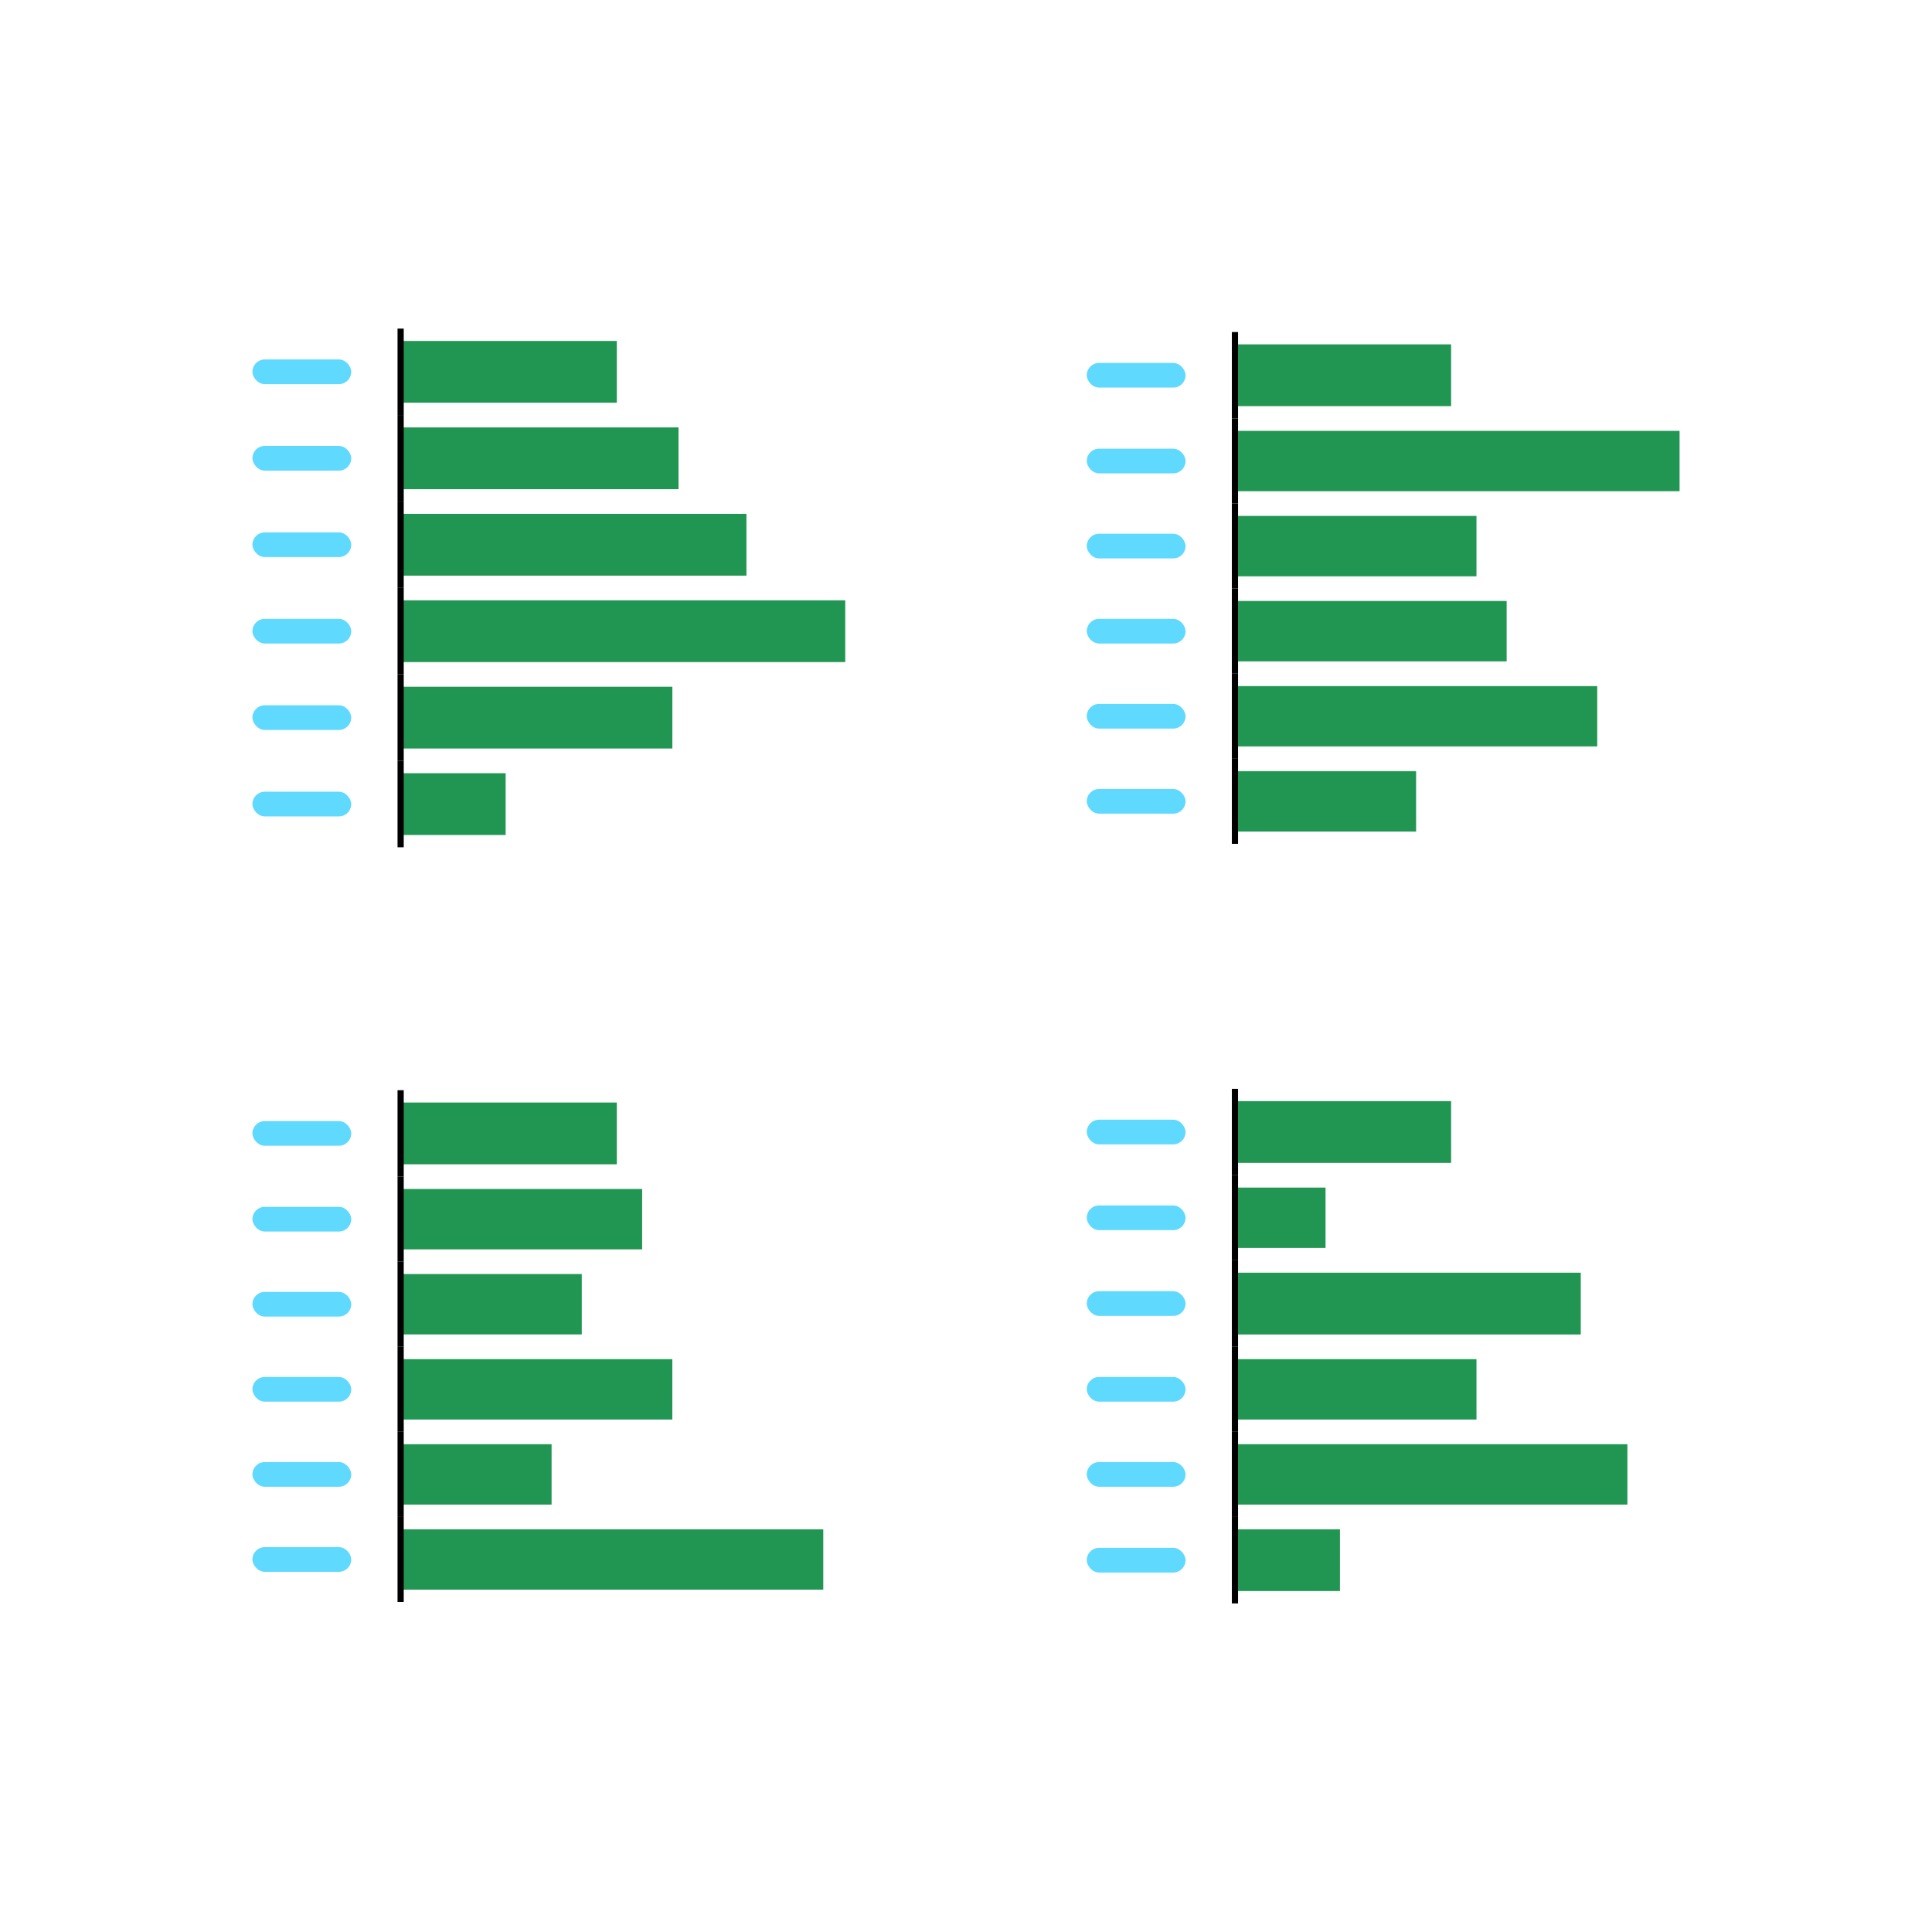 <svg width="64" height="64" viewBox="0 0 64 64" fill="none" xmlns="http://www.w3.org/2000/svg">
<g clip-path="url(#clip0_73_147383)">
<rect x="8.362" y="11.908" width="3.273" height="0.818" rx="0.409" fill="#60D9FF"/>
<g clip-path="url(#clip1_73_147383)">
<rect width="7.16" height="2.046" transform="translate(13.272 11.294)" fill="#219653"/>
</g>
<path d="M13.374 13.749V10.885H13.169V13.749H13.374Z" fill="black"/>
</g>
<g clip-path="url(#clip2_73_147383)">
<rect x="8.362" y="14.772" width="3.273" height="0.818" rx="0.409" fill="#60D9FF"/>
<g clip-path="url(#clip3_73_147383)">
<rect width="9.205" height="2.046" transform="translate(13.272 14.158)" fill="#219653"/>
</g>
<path d="M13.374 16.613V13.749H13.169V16.613H13.374Z" fill="black"/>
</g>
<g clip-path="url(#clip4_73_147383)">
<rect x="8.362" y="17.636" width="3.273" height="0.818" rx="0.409" fill="#60D9FF"/>
<g clip-path="url(#clip5_73_147383)">
<rect width="11.455" height="2.046" transform="translate(13.272 17.022)" fill="#219653"/>
</g>
<path d="M13.374 19.477V16.613H13.169V19.477H13.374Z" fill="black"/>
</g>
<g clip-path="url(#clip6_73_147383)">
<rect x="8.362" y="20.5" width="3.273" height="0.818" rx="0.409" fill="#60D9FF"/>
<g clip-path="url(#clip7_73_147383)">
<rect width="14.728" height="2.046" transform="translate(13.272 19.886)" fill="#219653"/>
</g>
<path d="M13.374 22.341V19.477H13.169V22.341H13.374Z" fill="black"/>
</g>
<g clip-path="url(#clip8_73_147383)">
<rect x="8.362" y="23.363" width="3.273" height="0.818" rx="0.409" fill="#60D9FF"/>
<g clip-path="url(#clip9_73_147383)">
<rect width="9.001" height="2.046" transform="translate(13.272 22.75)" fill="#219653"/>
</g>
<path d="M13.374 25.205V22.341H13.169V25.205H13.374Z" fill="black"/>
</g>
<g clip-path="url(#clip10_73_147383)">
<rect x="8.362" y="26.227" width="3.273" height="0.818" rx="0.409" fill="#60D9FF"/>
<g clip-path="url(#clip11_73_147383)">
<rect width="3.478" height="2.046" transform="translate(13.272 25.614)" fill="#219653"/>
</g>
<path d="M13.374 28.068V25.205H13.169V28.068H13.374Z" fill="black"/>
</g>
<g clip-path="url(#clip12_73_147383)">
<rect x="36" y="12.022" width="3.273" height="0.818" rx="0.409" fill="#60D9FF"/>
<g clip-path="url(#clip13_73_147383)">
<rect width="7.16" height="2.046" transform="translate(40.91 11.408)" fill="#219653"/>
</g>
<path d="M41.012 13.863V10.999H40.807V13.863H41.012Z" fill="black"/>
</g>
<g clip-path="url(#clip14_73_147383)">
<rect x="36" y="14.863" width="3.273" height="0.818" rx="0.409" fill="#60D9FF"/>
<g clip-path="url(#clip15_73_147383)">
<rect width="15" height="2" transform="translate(40.91 14.272)" fill="#219653"/>
</g>
<path d="M41.012 16.681V13.863H40.807V16.681H41.012Z" fill="black"/>
</g>
<g clip-path="url(#clip16_73_147383)">
<rect x="36" y="17.681" width="3.273" height="0.818" rx="0.409" fill="#60D9FF"/>
<g clip-path="url(#clip17_73_147383)">
<rect width="8" height="2" transform="translate(40.91 17.09)" fill="#219653"/>
</g>
<path d="M41.012 19.5V16.681H40.807V19.5H41.012Z" fill="black"/>
</g>
<g clip-path="url(#clip18_73_147383)">
<rect x="36" y="20.5" width="3.273" height="0.818" rx="0.409" fill="#60D9FF"/>
<g clip-path="url(#clip19_73_147383)">
<rect width="9" height="2" transform="translate(40.91 19.909)" fill="#219653"/>
</g>
<path d="M41.012 22.318V19.5H40.807V22.318H41.012Z" fill="black"/>
</g>
<g clip-path="url(#clip20_73_147383)">
<rect x="36" y="23.318" width="3.273" height="0.818" rx="0.409" fill="#60D9FF"/>
<g clip-path="url(#clip21_73_147383)">
<rect width="12" height="2" transform="translate(40.91 22.727)" fill="#219653"/>
</g>
<path d="M41.012 25.136V22.318H40.807V25.136H41.012Z" fill="black"/>
</g>
<g clip-path="url(#clip22_73_147383)">
<rect x="36" y="26.136" width="3.273" height="0.818" rx="0.409" fill="#60D9FF"/>
<g clip-path="url(#clip23_73_147383)">
<rect width="6" height="2" transform="translate(40.91 25.545)" fill="#219653"/>
</g>
<path d="M41.012 27.954V25.136H40.807V27.954H41.012Z" fill="black"/>
</g>
<g clip-path="url(#clip24_73_147383)">
<rect x="8.362" y="37.137" width="3.273" height="0.818" rx="0.409" fill="#60D9FF"/>
<g clip-path="url(#clip25_73_147383)">
<rect width="7.16" height="2.046" transform="translate(13.272 36.523)" fill="#219653"/>
</g>
<path d="M13.374 38.978V36.114H13.169V38.978H13.374Z" fill="black"/>
</g>
<g clip-path="url(#clip26_73_147383)">
<rect x="8.362" y="39.978" width="3.273" height="0.818" rx="0.409" fill="#60D9FF"/>
<g clip-path="url(#clip27_73_147383)">
<rect width="8" height="2" transform="translate(13.272 39.387)" fill="#219653"/>
</g>
<path d="M13.374 41.796V38.978H13.169V41.796H13.374Z" fill="black"/>
</g>
<g clip-path="url(#clip28_73_147383)">
<rect x="8.362" y="42.796" width="3.273" height="0.818" rx="0.409" fill="#60D9FF"/>
<g clip-path="url(#clip29_73_147383)">
<rect width="6" height="2" transform="translate(13.272 42.205)" fill="#219653"/>
</g>
<path d="M13.374 44.614V41.796H13.169V44.614H13.374Z" fill="black"/>
</g>
<g clip-path="url(#clip30_73_147383)">
<rect x="8.362" y="45.614" width="3.273" height="0.818" rx="0.409" fill="#60D9FF"/>
<g clip-path="url(#clip31_73_147383)">
<rect width="9" height="2" transform="translate(13.272 45.023)" fill="#219653"/>
</g>
<path d="M13.374 47.433V44.614H13.169V47.433H13.374Z" fill="black"/>
</g>
<g clip-path="url(#clip32_73_147383)">
<rect x="8.362" y="48.433" width="3.273" height="0.818" rx="0.409" fill="#60D9FF"/>
<g clip-path="url(#clip33_73_147383)">
<rect width="5" height="2" transform="translate(13.272 47.842)" fill="#219653"/>
</g>
<path d="M13.374 50.251V47.433H13.169V50.251H13.374Z" fill="black"/>
</g>
<g clip-path="url(#clip34_73_147383)">
<rect x="8.362" y="51.251" width="3.273" height="0.818" rx="0.409" fill="#60D9FF"/>
<g clip-path="url(#clip35_73_147383)">
<rect width="14" height="2" transform="translate(13.272 50.66)" fill="#219653"/>
</g>
<path d="M13.374 53.069V50.251H13.169V53.069H13.374Z" fill="black"/>
</g>
<g clip-path="url(#clip36_73_147383)">
<rect x="36" y="37.091" width="3.273" height="0.818" rx="0.409" fill="#60D9FF"/>
<g clip-path="url(#clip37_73_147383)">
<rect width="7.16" height="2.046" transform="translate(40.91 36.477)" fill="#219653"/>
</g>
<path d="M41.012 38.932V36.068H40.807V38.932H41.012Z" fill="black"/>
</g>
<g clip-path="url(#clip38_73_147383)">
<rect x="36" y="39.932" width="3.273" height="0.818" rx="0.409" fill="#60D9FF"/>
<g clip-path="url(#clip39_73_147383)">
<rect width="3" height="2" transform="translate(40.91 39.341)" fill="#219653"/>
</g>
<path d="M41.012 41.751V38.932H40.807V41.751H41.012Z" fill="black"/>
</g>
<g clip-path="url(#clip40_73_147383)">
<rect x="36" y="42.773" width="3.273" height="0.818" rx="0.409" fill="#60D9FF"/>
<g clip-path="url(#clip41_73_147383)">
<rect width="11.455" height="2.046" transform="translate(40.91 42.16)" fill="#219653"/>
</g>
<path d="M41.012 44.614V41.751H40.807V44.614H41.012Z" fill="black"/>
</g>
<g clip-path="url(#clip42_73_147383)">
<rect x="36" y="45.614" width="3.273" height="0.818" rx="0.409" fill="#60D9FF"/>
<g clip-path="url(#clip43_73_147383)">
<rect width="8" height="2" transform="translate(40.91 45.023)" fill="#219653"/>
</g>
<path d="M41.012 47.433V44.614H40.807V47.433H41.012Z" fill="black"/>
</g>
<g clip-path="url(#clip44_73_147383)">
<rect x="36" y="48.433" width="3.273" height="0.818" rx="0.409" fill="#60D9FF"/>
<g clip-path="url(#clip45_73_147383)">
<rect width="13" height="2" transform="translate(40.91 47.842)" fill="#219653"/>
</g>
<path d="M41.012 50.251V47.433H40.807V50.251H41.012Z" fill="black"/>
</g>
<g clip-path="url(#clip46_73_147383)">
<rect x="36" y="51.274" width="3.273" height="0.818" rx="0.409" fill="#60D9FF"/>
<g clip-path="url(#clip47_73_147383)">
<rect width="3.478" height="2.046" transform="translate(40.91 50.66)" fill="#219653"/>
</g>
<path d="M41.012 53.115V50.251H40.807V53.115H41.012Z" fill="black"/>
</g>
<defs>
<clipPath id="clip0_73_147383">
<rect width="19.638" height="2.864" fill="white" transform="translate(8.362 10.885)"/>
</clipPath>
<clipPath id="clip1_73_147383">
<path d="M13.272 10.885H28V13.749H13.272V10.885Z" fill="white"/>
</clipPath>
<clipPath id="clip2_73_147383">
<rect width="19.638" height="2.864" fill="white" transform="translate(8.362 13.749)"/>
</clipPath>
<clipPath id="clip3_73_147383">
<path d="M13.272 13.749H28V16.613H13.272V13.749Z" fill="white"/>
</clipPath>
<clipPath id="clip4_73_147383">
<rect width="19.638" height="2.864" fill="white" transform="translate(8.362 16.613)"/>
</clipPath>
<clipPath id="clip5_73_147383">
<path d="M13.272 16.613H28V19.477H13.272V16.613Z" fill="white"/>
</clipPath>
<clipPath id="clip6_73_147383">
<rect width="19.638" height="2.864" fill="white" transform="translate(8.362 19.477)"/>
</clipPath>
<clipPath id="clip7_73_147383">
<path d="M13.272 19.477H28V22.341H13.272V19.477Z" fill="white"/>
</clipPath>
<clipPath id="clip8_73_147383">
<rect width="19.638" height="2.864" fill="white" transform="translate(8.362 22.341)"/>
</clipPath>
<clipPath id="clip9_73_147383">
<path d="M13.272 22.341H28V25.205H13.272V22.341Z" fill="white"/>
</clipPath>
<clipPath id="clip10_73_147383">
<rect width="19.638" height="2.864" fill="white" transform="translate(8.362 25.205)"/>
</clipPath>
<clipPath id="clip11_73_147383">
<path d="M13.272 25.205H28V28.068H13.272V25.205Z" fill="white"/>
</clipPath>
<clipPath id="clip12_73_147383">
<rect width="19.638" height="2.864" fill="white" transform="translate(36 10.999)"/>
</clipPath>
<clipPath id="clip13_73_147383">
<path d="M40.91 10.999H55.638V13.863H40.91V10.999Z" fill="white"/>
</clipPath>
<clipPath id="clip14_73_147383">
<rect width="19.638" height="2.818" fill="white" transform="translate(36 13.863)"/>
</clipPath>
<clipPath id="clip15_73_147383">
<path d="M40.91 13.863H55.638V16.681H40.91V13.863Z" fill="white"/>
</clipPath>
<clipPath id="clip16_73_147383">
<rect width="19.638" height="2.818" fill="white" transform="translate(36 16.681)"/>
</clipPath>
<clipPath id="clip17_73_147383">
<path d="M40.91 16.681H55.638V19.5H40.91V16.681Z" fill="white"/>
</clipPath>
<clipPath id="clip18_73_147383">
<rect width="19.638" height="2.818" fill="white" transform="translate(36 19.5)"/>
</clipPath>
<clipPath id="clip19_73_147383">
<path d="M40.91 19.5H55.638V22.318H40.91V19.5Z" fill="white"/>
</clipPath>
<clipPath id="clip20_73_147383">
<rect width="19.638" height="2.818" fill="white" transform="translate(36 22.318)"/>
</clipPath>
<clipPath id="clip21_73_147383">
<path d="M40.91 22.318H55.638V25.136H40.91V22.318Z" fill="white"/>
</clipPath>
<clipPath id="clip22_73_147383">
<rect width="19.638" height="2.818" fill="white" transform="translate(36 25.136)"/>
</clipPath>
<clipPath id="clip23_73_147383">
<path d="M40.91 25.136H55.638V27.954H40.91V25.136Z" fill="white"/>
</clipPath>
<clipPath id="clip24_73_147383">
<rect width="19.638" height="2.864" fill="white" transform="translate(8.362 36.114)"/>
</clipPath>
<clipPath id="clip25_73_147383">
<path d="M13.272 36.114H28V38.978H13.272V36.114Z" fill="white"/>
</clipPath>
<clipPath id="clip26_73_147383">
<rect width="19.638" height="2.818" fill="white" transform="translate(8.362 38.978)"/>
</clipPath>
<clipPath id="clip27_73_147383">
<path d="M13.272 38.978H28V41.796H13.272V38.978Z" fill="white"/>
</clipPath>
<clipPath id="clip28_73_147383">
<rect width="19.638" height="2.818" fill="white" transform="translate(8.362 41.796)"/>
</clipPath>
<clipPath id="clip29_73_147383">
<path d="M13.272 41.796H28V44.614H13.272V41.796Z" fill="white"/>
</clipPath>
<clipPath id="clip30_73_147383">
<rect width="19.638" height="2.818" fill="white" transform="translate(8.362 44.614)"/>
</clipPath>
<clipPath id="clip31_73_147383">
<path d="M13.272 44.614H28V47.433H13.272V44.614Z" fill="white"/>
</clipPath>
<clipPath id="clip32_73_147383">
<rect width="19.638" height="2.818" fill="white" transform="translate(8.362 47.433)"/>
</clipPath>
<clipPath id="clip33_73_147383">
<path d="M13.272 47.433H28V50.251H13.272V47.433Z" fill="white"/>
</clipPath>
<clipPath id="clip34_73_147383">
<rect width="19.638" height="2.818" fill="white" transform="translate(8.362 50.251)"/>
</clipPath>
<clipPath id="clip35_73_147383">
<path d="M13.272 50.251H28V53.069H13.272V50.251Z" fill="white"/>
</clipPath>
<clipPath id="clip36_73_147383">
<rect width="19.638" height="2.864" fill="white" transform="translate(36 36.068)"/>
</clipPath>
<clipPath id="clip37_73_147383">
<path d="M40.91 36.068H55.638V38.932H40.91V36.068Z" fill="white"/>
</clipPath>
<clipPath id="clip38_73_147383">
<rect width="19.638" height="2.818" fill="white" transform="translate(36 38.932)"/>
</clipPath>
<clipPath id="clip39_73_147383">
<path d="M40.91 38.932H55.638V41.751H40.91V38.932Z" fill="white"/>
</clipPath>
<clipPath id="clip40_73_147383">
<rect width="19.638" height="2.864" fill="white" transform="translate(36 41.751)"/>
</clipPath>
<clipPath id="clip41_73_147383">
<path d="M40.91 41.751H55.638V44.614H40.91V41.751Z" fill="white"/>
</clipPath>
<clipPath id="clip42_73_147383">
<rect width="19.638" height="2.818" fill="white" transform="translate(36 44.614)"/>
</clipPath>
<clipPath id="clip43_73_147383">
<path d="M40.91 44.614H55.638V47.433H40.91V44.614Z" fill="white"/>
</clipPath>
<clipPath id="clip44_73_147383">
<rect width="19.638" height="2.818" fill="white" transform="translate(36 47.433)"/>
</clipPath>
<clipPath id="clip45_73_147383">
<path d="M40.91 47.433H55.638V50.251H40.91V47.433Z" fill="white"/>
</clipPath>
<clipPath id="clip46_73_147383">
<rect width="19.638" height="2.864" fill="white" transform="translate(36 50.251)"/>
</clipPath>
<clipPath id="clip47_73_147383">
<path d="M40.91 50.251H55.638V53.115H40.91V50.251Z" fill="white"/>
</clipPath>
</defs>
</svg>
